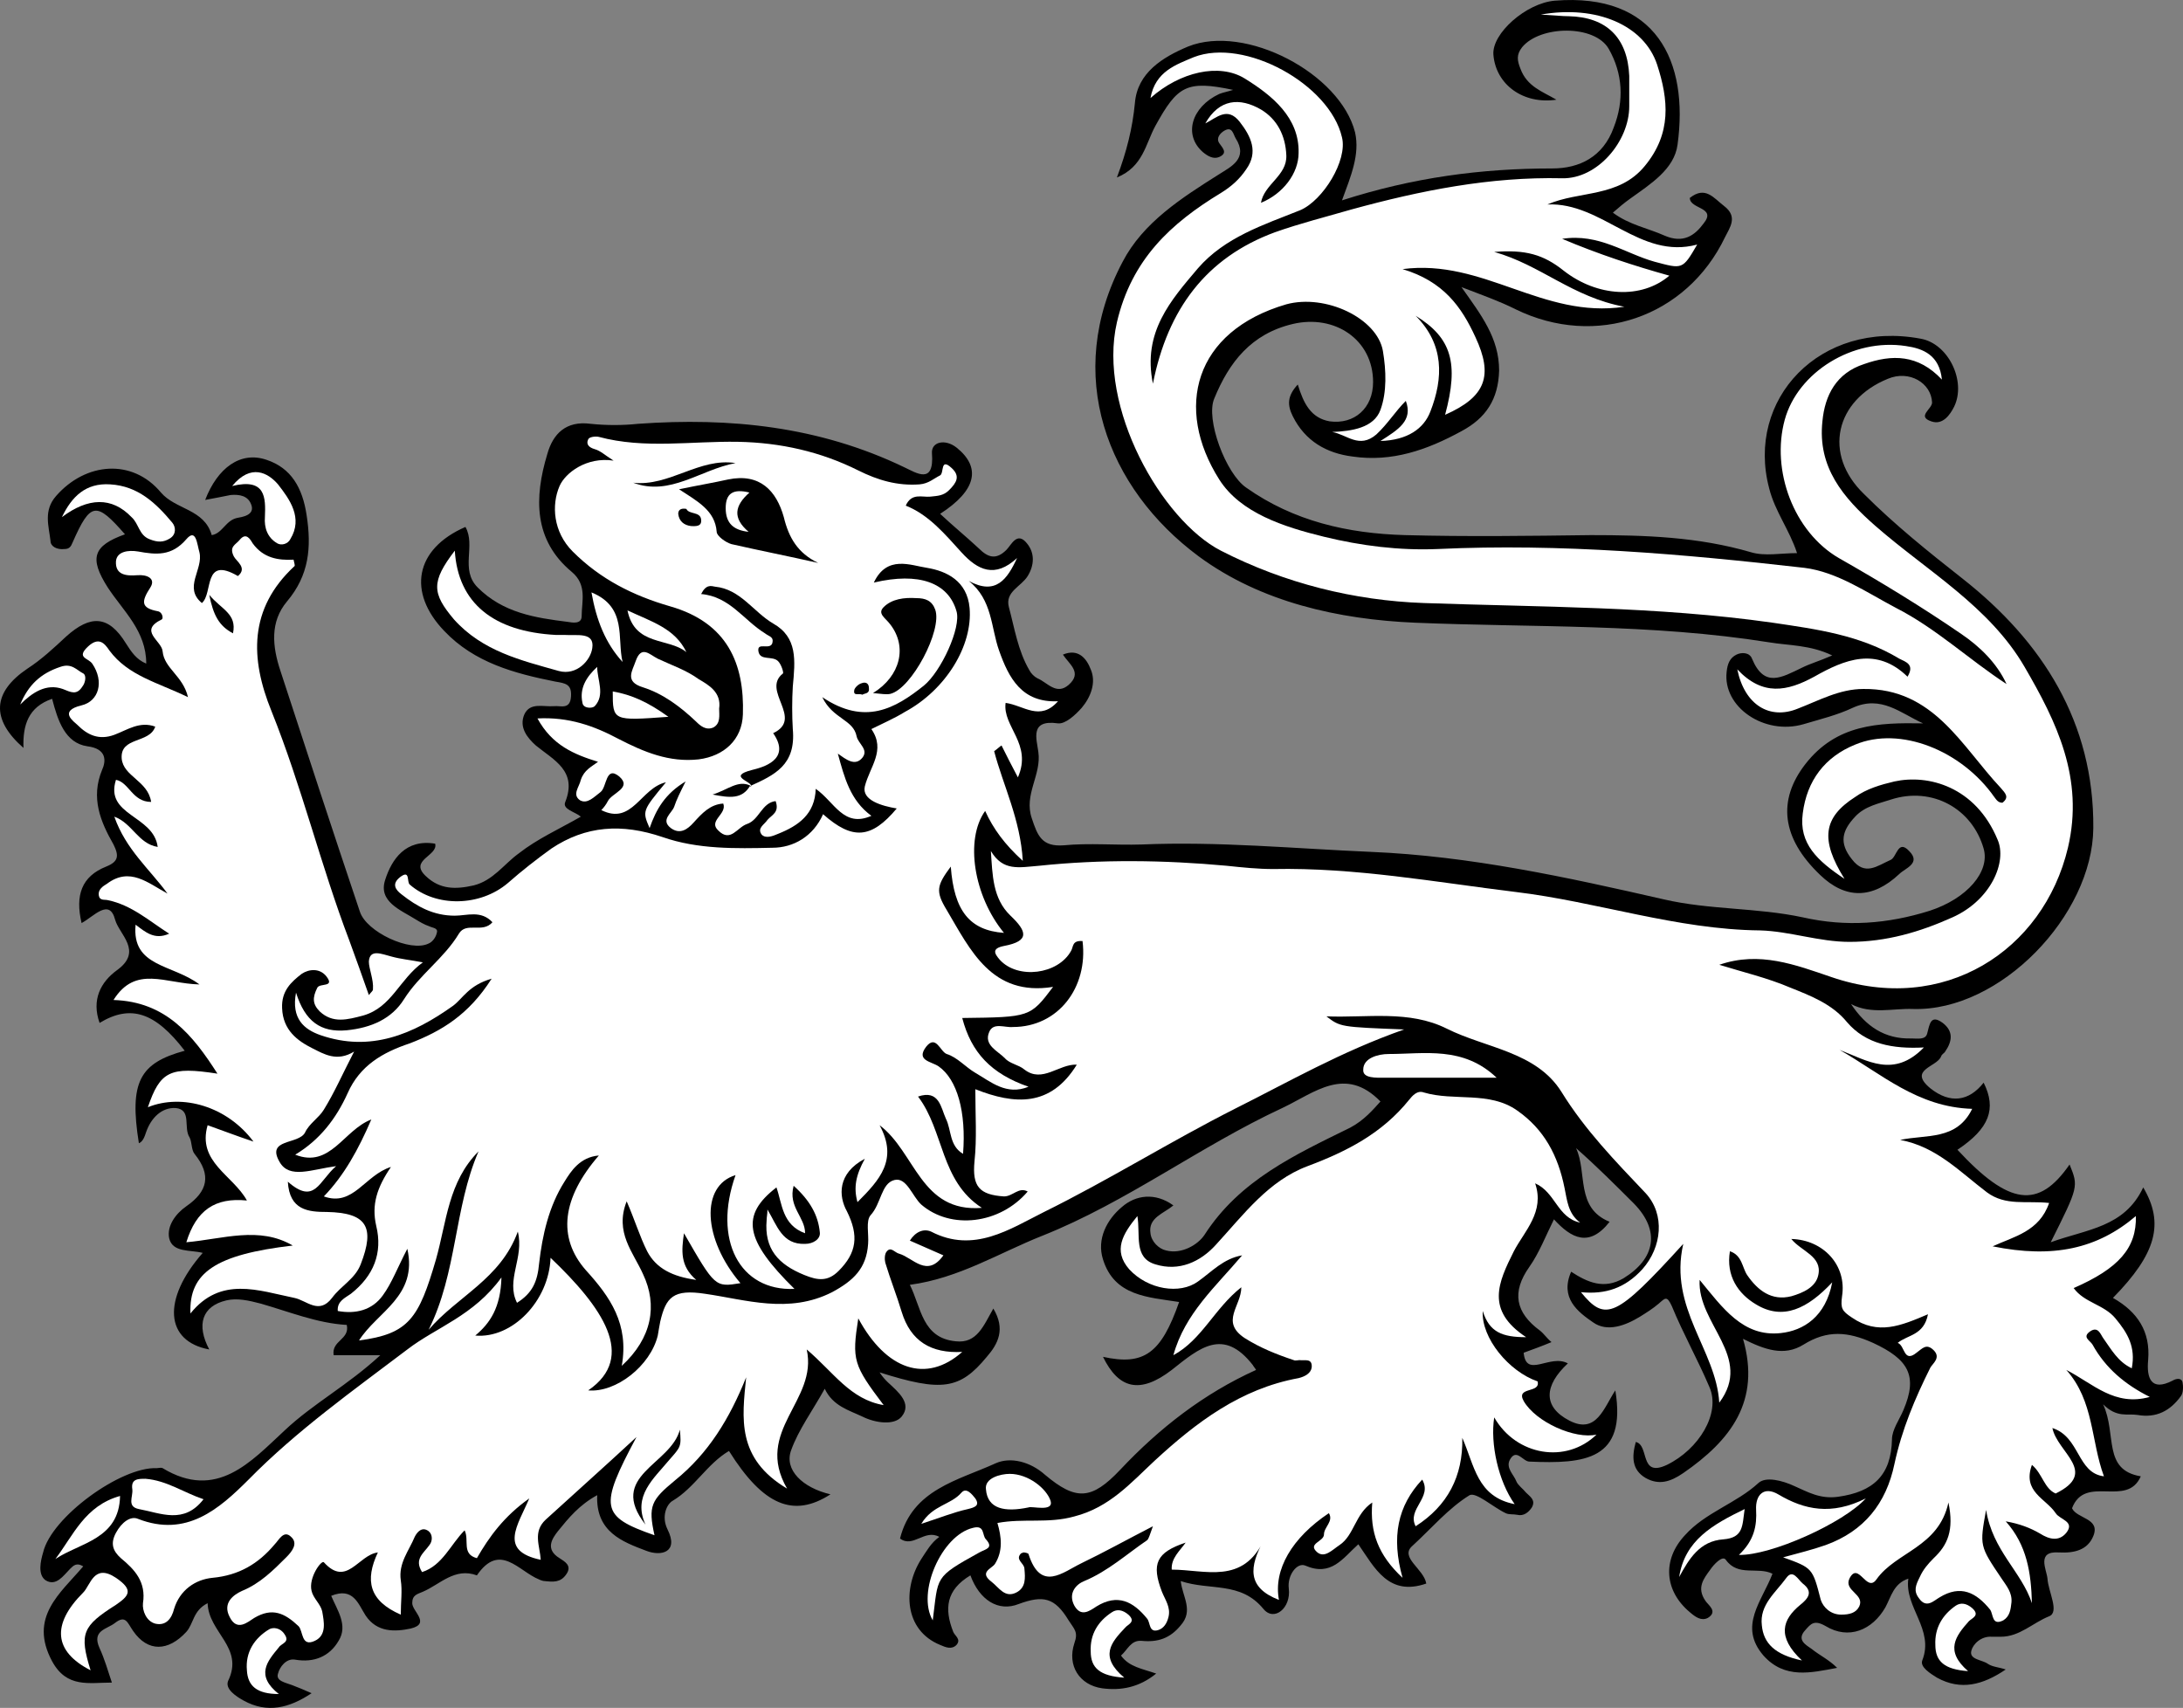 <?xml version="1.0" encoding="UTF-8" standalone="no"?>
<svg
   xmlns:dc="http://purl.org/dc/elements/1.1/"
   xmlns:cc="http://creativecommons.org/ns#"
   xmlns:rdf="http://www.w3.org/1999/02/22-rdf-syntax-ns#"
   xmlns:svg="http://www.w3.org/2000/svg"
   xmlns="http://www.w3.org/2000/svg"
   xmlns:sodipodi="http://sodipodi.sourceforge.net/DTD/sodipodi-0.dtd"
   xmlns:inkscape="http://www.inkscape.org/namespaces/inkscape"
   inkscape:version="1.0 (4035a4f, 2020-05-01)"
   height="208.675"
   width="266.728"
   sodipodi:docname="lion-passant.svg"
   xml:space="preserve"
   viewBox="0 0 266.728 208.675"
   y="0px"
   x="0px"
   id="Layer_1"
   version="1.1"><rect x="0" y="0" width="266.728" height="208.675" fill="#808080" stroke="none"/><defs
   id="defs22819" /><sodipodi:namedview
   inkscape:current-layer="Layer_1"
   inkscape:window-maximized="0"
   inkscape:window-y="25"
   inkscape:window-x="0"
   inkscape:cy="157.78097"
   inkscape:cx="131.06803"
   inkscape:zoom="2.52"
   fit-margin-bottom="0"
   fit-margin-right="0"
   fit-margin-left="0"
   fit-margin-top="0"
   showgrid="false"
   id="namedview22817"
   inkscape:window-height="480"
   inkscape:window-width="820"
   inkscape:pageshadow="2"
   inkscape:pageopacity="0"
   guidetolerance="10"
   gridtolerance="10"
   objecttolerance="10"
   borderopacity="1"
   bordercolor="#666666"
   pagecolor="#ffffff" />
<style
   id="style22736"
   type="text/css">
  .st0{fill:#FFFFFF;}
  .st1{fill:#000000;}
</style>
<g
   transform="translate(-18.932,-42.219)"
   id="g22814">
	<g
   id="g22812">
		<path
   id="path22738"
   d="m 210.5,208.8 c -2.9,2.7 -3.1,5.3 0.2,7 3.3,1.7 4.2,-1.6 5.6,-3.7 1.4,8.5 -3.7,9 -10.5,8.7 -0.8,0 -1.6,-1.7 -2.4,-0.2 -0.5,1 0.5,1.8 0.8,2.6 0.2,0.5 0.8,0.9 1.2,1.4 0.5,0.5 1.2,0.9 0.7,1.8 -0.4,0.6 -1,1.1 -1.8,0.9 -0.5,-0.1 -1,0 -1.4,-0.2 -1.5,-0.7 -3.6,-2.6 -4.4,-2.2 -2.6,1.6 -4.7,4.1 -7,6.2 -1.6,1.4 1.4,2.8 1.7,4.6 -4.6,1.6 -6.3,-1.9 -8.3,-4.8 -1.9,1.7 -3.3,4 -6.5,2.6 -1,-0.4 -2.2,1.2 -2,2.8 0.3,2.4 -1.8,4.1 -3.1,2.5 -2.8,-3.4 -6.5,-2.2 -10.1,-3.4 0.2,1.9 1.6,3.6 0,5.4 -1.3,1.6 -2.8,2.1 -4.8,1.9 -1.3,-0.1 -1.7,1.1 -2.5,1.8 1,1.4 2.6,1.6 4.3,2.2 -2.1,1.7 -4.3,2.1 -6.6,1.8 -2.8,-0.4 -4.3,-2.8 -3.4,-5.5 0.5,-1.4 0,-1.7 -0.7,-2.8 -1.7,-2.8 -3.1,-3.1 -6.1,-2 -2.5,1 -4.8,-0.5 -5.9,-3.5 -3,1.8 -3.2,4.1 -2.1,6.9 0.2,0.5 1,0.9 0.4,1.6 -0.6,0.6 -1.3,0.3 -2,0 -4.4,-1.8 -4.6,-6.9 -2.3,-10.5 0.6,-0.9 1.2,-2 2.2,-2.7 -1.8,-1 -3.2,1.4 -4.8,0.2 1.5,-6 7.1,-7.1 11.7,-9.2 1.8,-0.8 4.2,-0.2 6,1.4 3.8,3.2 5.7,3.1 9.2,-0.6 4.8,-5.1 10.2,-9.3 16.6,-12.2 -0.1,-0.2 -0.3,-0.4 -0.4,-0.6 -3.6,-4.6 -6.5,-2.1 -9.9,0.6 -3.9,3 -6.5,2.3 -8.4,-1.6 5,1.1 7.1,-0.4 9.3,-6.7 -3.8,-0.6 -7.9,-0.7 -9.3,-5.2 -0.8,-2.5 0.5,-4.9 2.3,-6.4 1.7,-1.5 4.1,-1.8 6.3,-0.2 -1.2,1 -3.1,1.5 -2.8,3.4 0.1,1 1,1.9 1.9,2.1 1.9,0.5 3.9,-0.7 4.7,-1.9 4.3,-6.7 11.1,-9.8 17.8,-13.1 1.7,-0.9 2.8,-2.2 3.7,-3.2 -4.3,-4.4 -8,-1.1 -12,0.8 -10.1,4.7 -19,11.5 -29.3,15.6 -5.3,2.1 -10.2,5.2 -16.2,6 1.4,2.8 1.5,6.5 5.6,6.9 2.6,0.3 3.4,-1.9 4.6,-4 1.5,2.5 0.6,4.3 -0.8,5.9 -3.3,4 -5.5,4.3 -13.1,1.9 0.4,0.6 0.7,0.9 1,1.2 1.3,1.2 3,2.6 1.7,4.2 -0.9,1.1 -3.2,0.8 -4.8,0 -1.7,-0.8 -3.6,-1.3 -4.6,-3.4 -1.5,2.7 -3.2,5 -4.1,7.5 -0.9,2.4 1.4,4.6 4.8,5.4 -4.5,2.9 -8.2,1.4 -12.4,-5.3 -2.7,1.6 -4.2,4.5 -6.9,6.1 -0.7,0.4 -1.4,1.9 -0.6,3.5 1.4,2.8 -0.8,3.3 -2.6,2.6 -2.9,-1.1 -6.2,-2.3 -6,-6.8 -2.2,1.2 -3.5,2.8 -4.8,4.4 -0.7,0.9 -1.6,2.2 0.2,3.3 0.6,0.4 1.6,0.9 0.8,2 -0.7,1 -1.6,0.9 -2.6,0.8 -0.2,0 -0.5,-0.1 -0.7,-0.2 -2.5,-1 -4.8,-4.6 -7.6,-0.5 -2.7,-1 -4.5,1.1 -6.6,2 -0.7,0.3 -1.3,0.4 -1.3,1.4 0,1 2.3,2.5 -0.2,3.1 -1.9,0.4 -4.1,0.5 -5.5,-1.6 -0.9,-1.4 -1.5,-3.5 -4.2,-2.4 0.7,1.7 2.1,3.6 0.9,5.5 -1.1,1.9 -3,2.7 -5.3,2.3 -1.1,-0.2 -1.9,0.9 -2.1,1.7 -0.3,0.9 0.9,1.1 1.7,1.4 0.8,0.3 1.5,0.6 2.4,1 -2.7,1.8 -5.4,2.5 -8.3,0.9 -0.9,-0.5 -2.3,-1.4 -1.9,-2.4 2,-4.1 -2.4,-5.9 -2.5,-9.5 -1.8,0.9 -1.7,2.5 -2.6,3.5 -2.2,2.4 -4.7,2.5 -6.5,-0.1 -0.7,-1 -0.9,-2 -2.2,-1 -1,0.8 -2.9,0.9 -1.9,3.1 0.6,1.3 1,2.7 1.5,4.2 -2.8,0 -5.5,0.7 -7.3,-2.6 -2.9,-5.4 1,-8.3 3.8,-11.6 -0.8,-0.5 -1.2,-0.1 -1.6,0.3 -0.8,0.8 -1.7,2.2 -3,1.4 -1,-0.7 -0.6,-2.4 -0.3,-3.4 1,-4.3 9.5,-10.5 13.9,-10.3 0.2,0 0.5,-0.1 0.7,0 6.6,4 10.8,-0.8 14.9,-4.6 3.5,-3.3 7.7,-5.5 11.7,-9.2 -2.3,0 -4,0 -5.7,0 -0.3,-1.8 2,-1.9 1.6,-3.7 -3.6,-0.2 -7,-1.6 -10.5,-2.6 -1.5,-0.4 -2.9,-0.7 -4.2,-0.4 -3,0.7 -3.7,3 -2.1,6 -5.4,-1 -5.8,-6.1 -0.8,-11.8 -1.5,-0.4 -3.7,0 -4.1,-1.8 -0.3,-1.5 0.8,-3 2.1,-3.9 2.6,-1.8 3.1,-3.8 1,-6.4 -0.4,-0.5 -0.3,-1.4 -0.6,-2 -0.8,-1.2 0.3,-3.4 -1.7,-3.6 -1.7,-0.1 -3,1.2 -3.6,2.9 -0.2,0.6 -0.4,1.2 -0.9,1.4 -1.2,-7.5 0.1,-9.8 5.6,-11.3 -3.6,-4.7 -6.6,-5.7 -10.4,-3.4 -1,-2.8 0.1,-5 2.2,-6.5 3.1,-2.3 0.2,-4.3 -0.3,-6.1 -0.7,-2.7 -2.6,-0.4 -4.1,0.4 -0.8,-3.4 0,-5.7 3,-6.9 1.5,-0.6 1.6,-1.3 0.9,-2.7 -1.6,-2.8 -2.8,-5.7 -1.4,-9.1 0.5,-1.1 0.6,-2.6 -1.8,-2.9 -2.7,-0.4 -3.6,-3.1 -4.3,-5.8 -2.9,1 -3.6,3.2 -3.5,6 -4,-3.5 -3.8,-6.8 0.5,-9.7 1.7,-1.1 3.2,-2.5 4.7,-3.9 3,-2.7 5.2,-2.6 7.3,0.8 0.7,1.1 1.3,2 2.5,2.5 0,-4 -2.8,-6.4 -4.7,-9.3 -2.3,-3.6 -1.8,-5.1 2.1,-6.5 -3.5,-4 -4.2,-4 -6.4,1 -0.2,0.5 -0.4,0.8 -1,0.8 -0.9,0.1 -1.7,-0.3 -1.7,-1 -0.2,-1.8 -0.9,-3.7 0.7,-5.5 3.6,-4.1 9.3,-4.6 12.8,-0.4 1.8,2.1 5.3,2 6.2,5.2 1.3,-0.2 1.7,-1.8 3.1,-2.1 0.5,-0.1 2.3,-0.3 1.7,-1.7 -0.4,-1 -1.4,-1.2 -2.5,-1.1 -1,0.2 -2,0.4 -3.1,0.6 1.5,-3.9 4.3,-6 7.5,-4.9 3,1 4.4,3.4 4.9,6.8 0.6,3.9 0.3,7.3 -2.4,10.5 -2.1,2.5 -1.8,5.5 -0.8,8.5 3.2,9.8 6.4,19.6 9.7,29.4 0.8,2.5 6.2,5 8.4,3.9 0.5,-0.2 0.9,-0.8 1,-1.3 0.2,-0.6 -0.5,-0.6 -0.9,-0.8 -0.6,-0.2 -1.1,-0.5 -1.6,-0.8 -1.9,-1.2 -4.7,-2.2 -3.8,-4.9 0.8,-2.5 2.5,-5 6.1,-4.4 0.4,1.5 -3.3,2 -1.1,4 1.7,1.6 3.6,1.6 5.8,1.1 2.4,-0.6 3.7,-2.6 5.5,-3.9 2.3,-1.8 4.8,-2.9 7.6,-4.5 -0.7,-0.6 -2.3,-0.9 -1.9,-1.8 1.5,-3.8 -1.4,-5.1 -3.6,-6.9 -1,-0.9 -2.1,-2.2 -1.4,-3.8 0.7,-1.5 2.3,-0.9 3.6,-1 0.8,-0.1 2,0.5 2.1,-1.2 0.1,-1.5 -0.7,-1.6 -1.9,-1.8 -5,-1 -9.9,-2.3 -13.6,-6.2 -4.5,-4.7 -3.6,-10 2.6,-12.7 1.3,2.3 -0.7,5.2 1.5,7.4 3.1,3.1 7,3.7 11,4.2 0.6,0.1 1.7,0.3 1.7,-0.7 0,-1.8 0.7,-3.8 -1.2,-5.4 -4.7,-3.9 -4.6,-9.1 -3,-14.4 0.7,-2.5 2.3,-4.1 5.3,-3.7 1.9,0.2 3.9,0.2 5.8,0 11.2,-0.8 22.1,0.3 32.5,5.3 1.5,0.7 3.7,2.2 3.4,-1.7 -0.1,-1.4 1.6,-1.8 3,-0.7 3,2.4 2.5,5.2 -2,8.1 1.6,1.5 3.2,2.8 4.7,4.2 1.1,1.1 2.1,1.5 3.4,0.2 0.6,-0.6 1.3,-2.3 2.5,-0.8 1,1.2 0.9,2.7 0.1,4 -0.8,1.3 -2.8,1.9 -2.3,3.8 0.7,2.6 1.1,5.3 2.5,7.7 0.2,0.4 0.6,0.8 1,1 1.2,0.5 2.3,2.1 3.8,0.8 1.7,-1.5 0.1,-2.5 -0.7,-3.7 1.9,-0.8 2.9,0.5 3.4,1.8 0.7,1.6 0,3.4 -1.1,4.7 -0.8,0.9 -2,2 -2.9,1.9 -3.5,-0.5 -2.6,1.9 -2.4,3.5 0.4,2.8 -1.8,5.2 -0.8,8.1 0.7,2.1 1.2,3.5 3.9,3.3 3.1,-0.3 6.3,0 9.5,-0.1 9.4,-0.4 18.7,0.5 28,0.9 12.1,0.5 24,3.1 35.8,5.8 5.6,1.3 11.4,1 17,2.2 5.3,1.2 10.4,0.8 15.5,-0.8 4.6,-1.5 7.4,-4.8 6.6,-7.6 -1.4,-4.9 -6.3,-7.6 -11.3,-6 -1.5,0.5 -3.2,0.8 -4.4,2.1 -1.6,1.7 -2,3.2 -0.4,5.2 1.6,2.1 3.1,0.8 4.7,0.1 0.8,-0.3 0.9,-2.6 2.3,-1.1 1.5,1.5 -0.5,2.1 -1.2,2.8 -3.3,3.1 -6.6,3.1 -9.7,0.1 -4.7,-4.5 -5.2,-9.1 -1.8,-13.5 3.8,-4.9 8.9,-5.1 14.4,-5 -2.7,-1.2 -5.1,-3.5 -8.6,-1.9 -1.9,0.9 -4,1.4 -6,2 -4.8,1.4 -9.9,-2.1 -9.4,-6.4 0.1,-1 0.4,-1.7 1.2,-2.1 0.6,-0.3 1.6,-0.3 1.9,0.5 1.5,3.6 3.6,2.3 6.1,1.1 1,-0.5 2.1,-0.8 3.7,-1.5 -2.7,-1.3 -5.3,-1.2 -7.7,-1.6 -14.4,-2.3 -28.9,-1.8 -43.3,-2.4 -9.3,-0.4 -18.8,-2.5 -26.4,-8.1 -11.2,-8.3 -16.6,-22.2 -9.3,-36 2.5,-4.8 7.2,-7.8 11.8,-10.7 1.4,-0.9 3.6,-1.9 2,-4.4 -0.3,-0.5 -0.4,-1.5 -1.4,-0.9 -0.5,0.3 -1,0.9 -0.6,1.5 0.4,0.6 1.1,1.2 0,1.7 -0.7,0.3 -1.4,-0.1 -2,-0.6 -2.4,-2.1 -1.4,-5.5 2,-7.1 0.5,-0.2 1.1,-0.3 1.7,-0.5 -5.7,-1.2 -6.8,-0.5 -9.5,4.4 -1.2,2.2 -1.5,5 -4.7,6.3 1.2,-3.2 1.9,-6 2.2,-9.1 0.3,-3.7 3.4,-5.6 6.5,-6.9 7,-2.8 18.6,3.3 20.4,10.5 0.6,2.7 -0.5,5.3 -1.6,8.3 8.7,-2.8 17,-3.9 25.7,-3.9 3.3,0 6.2,-1.4 7.5,-5 1.3,-3.3 1.1,-6.6 -0.6,-9.6 -1.7,-3 -8.4,-2.9 -10.6,-0.2 -0.7,0.9 -0.6,1.6 -0.2,2.6 0.8,2.2 2.7,2.8 4.4,3.8 -4,0.6 -7.4,-1.8 -7.7,-5.5 -0.2,-2.6 4,-6.3 7.5,-6.6 12.4,-1 16.4,7.4 15,17.6 -0.4,3 -3.3,4.8 -5.8,6.6 -0.7,0.5 -1.3,1 -2.1,1.7 2,1.5 4.3,1.9 6.3,2.8 2.3,1 3.7,0 4.8,-1.5 1.6,-2 -1.7,-1.7 -1.7,-3.1 1.9,-1.5 2.9,0 4.2,1 1.7,1.3 0.7,2.6 0.1,3.8 -4.7,9.8 -15.8,13.6 -25.6,8.8 -2,-1 -4,-1.7 -6.6,-2.7 2.4,3.4 4.6,6.2 4.6,10.2 -0.1,3.5 -1.6,5.8 -4.6,7.4 -4.2,2.3 -8.5,3.8 -13.3,3.1 -3.2,-0.4 -5.8,-1.9 -7.3,-4.9 -0.7,-1.4 -0.7,-2.5 0.6,-3.9 0.7,2.3 1.6,4.1 3.9,4.5 3,0.4 5.3,-1.6 5.3,-4.8 0,-5.2 -4.7,-8.3 -9.8,-7.1 -5.1,1.2 -7.8,4.7 -9.6,9.1 -1.1,2.5 1.4,9.2 3.9,10.9 5.8,4.1 12.4,5.6 19.4,5.8 7.6,0.2 15.1,0.1 22.7,0 6.6,0 13.1,0.2 19.6,2.1 1.7,0.5 3.6,0.1 5.6,0.1 -0.9,-2.8 -2.7,-5.1 -3.4,-7.9 -2.9,-10.9 6.2,-20.6 18.5,-18.3 3.4,0.6 5.6,5.2 4.1,8.3 -0.5,1 -1.4,2.3 -2.8,1.8 -1.8,-0.6 0.1,-1.5 0.1,-2.3 -0.1,-2.4 -2.8,-4 -5.4,-2.9 -6.4,2.6 -8,9.2 -2.9,14.1 3.7,3.7 7.8,7 12,10.3 9.8,7.7 16.1,17.6 16,30.5 -0.1,10.7 -11.4,22.4 -22,22.1 -2.5,-0.1 -5.1,0.7 -7.6,-0.6 1.8,2.7 4.1,4.3 7.4,4.2 0.7,0 1.7,0.2 1.9,-0.6 0.3,-1.1 0.4,-2.4 1.9,-1.3 1.3,1 1.2,2.2 0.3,3.5 -0.1,0.2 -0.4,0.3 -0.5,0.6 -0.5,1.3 -4.1,1.6 -1.3,3.9 2.4,1.9 4.7,1.6 6.5,-0.7 1.6,3.2 0.7,5.6 -3.2,8.2 6.3,6.8 9.9,7.3 13.7,1.8 1.1,2.7 1.1,2.7 -2.3,9.5 4.4,-1.6 9,-1.8 11.3,-6.7 2.6,4.4 1.6,8.1 -3.7,13.5 3,1.7 4.6,4.1 4.3,7.6 -0.2,2.1 0.3,3.9 3,2.5 0.5,-0.3 1.1,-0.3 1.2,0.2 0.1,0.5 0.1,1.3 -0.2,1.7 -1.3,1.8 -3,2.7 -5.3,2.3 -1.2,-0.2 -2.5,0.4 -4.2,-1.3 1.7,3.7 -0.1,8 4.6,8.8 -1.7,3.9 -6.8,-0.3 -8.4,3.9 0.6,1.3 3.5,1.2 2.6,3.4 -0.7,1.7 -2.3,2.1 -4.2,2 -2.8,-0.2 -1.5,2.1 -1.4,3.2 0.1,1.6 1.5,4.1 0.2,4.6 -2,0.8 -3.6,2.5 -5.9,2.5 -0.4,0 -0.7,0 -1.1,0 -1.3,-0.1 -2.3,0.9 -2.5,1.7 -0.3,1.1 1.3,1.1 2,1.6 0.6,0.4 1.3,0.4 2.2,0.7 -2.8,1.9 -5.5,2.6 -8.4,1 -0.8,-0.5 -2.1,-1.3 -1.8,-2.1 1.5,-3.8 -2.2,-6.5 -1.7,-10 -1.8,0.6 -2.1,2.2 -2.8,3.5 -1.6,2.8 -4.5,4 -7.3,2.3 -1.4,-0.8 -1.8,-0.3 -2.5,0.5 -1.1,1.2 0.1,1.8 0.8,2.3 1,0.8 2.1,1.3 3.1,2.3 -3.2,0.6 -6.4,1.4 -9,-1.5 -3.1,-3.6 -0.2,-6.6 1.1,-10 -1.8,-0.9 -4.2,0.4 -5.7,-1.7 -0.4,-0.6 -1.5,0.6 -1.9,1.2 -0.8,1.1 -1.7,2.2 -0.6,3.8 0.3,0.5 1.6,1.3 0.3,2.1 -0.8,0.4 -1.5,-0.1 -2.2,-0.7 -3.1,-2.6 -3.4,-6.4 -0.6,-9.4 2.5,-2.8 6.3,-3.9 9,-6.4 0.9,-0.8 2.9,-0.3 4.4,0.4 1.6,0.7 3.1,1.6 5.3,1.3 4.3,-0.6 6.5,-2.6 6.6,-7 0,-1.2 0.9,-2.4 1.4,-3.6 1.8,-4.2 0.6,-6.2 -3.7,-8.2 -3.1,-1.4 -5.6,-1.6 -8.5,0.2 -2.4,1.5 -4.8,0.6 -7.4,-0.7 2.2,7.6 -1.5,12.4 -7.3,16.4 -1.6,1.1 -3,1.5 -4.6,0.6 -1.7,-1 -1.7,-2.6 -1.2,-4.4 1.7,0.4 0.4,4.4 3.8,2.8 3.9,-1.9 6.6,-6.3 5.2,-9.5 -1.4,-3.3 -3.2,-6.5 -4.6,-9.9 -0.6,-1.3 -0.8,-1 -1.6,-0.3 -0.7,0.6 -1.5,1.1 -2.3,1.6 -1.8,1.1 -4,1.9 -5.7,0.7 -1.9,-1.3 -4.1,-3 -2.7,-6.2 2,1.3 4,2.2 6.4,0.8 3.9,-2.4 4.5,-5.8 1.3,-9.1 -2.3,-2.3 -4.6,-4.6 -7.1,-6.8 1.4,3 -0.1,7.3 4.1,9 -2.5,3.2 -4.7,2 -6.8,-0.3 -1,2 -1.8,4.1 -3,5.8 -2.2,3.1 -1.7,5.6 1.3,7.8 0.5,0.4 0.8,0.9 1.4,1.4 -1.2,0.5 -2.3,0.9 -3.4,1.3 0.3,3.2 3.2,0.1 5.4,1.3 z"
   class="st1" />
		<path
   id="path22740"
   d="m 151.2,157.2 c -1.3,-0.1 -1.1,0.7 -1.4,1.2 -1.6,2.9 -6.5,3.5 -8.7,1.1 -0.7,-0.8 -1,-1.4 0.5,-1.7 3.2,-0.6 2.8,-1.8 0.8,-3.7 -2.2,-2.1 -2.2,-5 -2.4,-7.9 1.5,2.5 3.4,2 5.9,1.8 7.6,-0.8 15.3,-0.7 22.9,0 1.9,0.2 3.8,0.4 5.7,0.4 10,-0.2 19.8,1.6 29.6,2.8 10,1.2 19.7,4.6 29.9,4.7 3.6,0.1 7.2,1.4 10.9,1.4 4.5,0 8.6,-1.2 12.6,-3 4.7,-2.1 6.7,-6.8 5.5,-9.5 -2.7,-6.5 -8.5,-8 -12.6,-7.1 -1.7,0.4 -3.4,0.9 -4.8,1.9 -3.9,2.5 -4.3,5.2 -1.3,10 -3.3,-2.2 -5.6,-4.3 -5.1,-8 0.5,-4 2.7,-6.9 6.4,-8.4 5.5,-2.3 13,0.7 17,6.4 0.3,0.4 0.5,0.7 1,0.7 0.9,-0.7 0.3,-1.2 -0.2,-1.8 -4.8,-5.1 -8.2,-12.2 -16.8,-12.1 -2.9,0 -5.4,1.4 -8,2.4 -3.4,1.4 -6.5,-0.4 -7.4,-4.8 3.1,3.3 6.1,2.7 9.4,0.9 3.7,-2.1 7.6,-3.7 11.4,0 0.9,-1.5 -0.2,-1.8 -1,-2.2 -4.8,-2.9 -10.1,-3.6 -15.5,-4.4 -14.1,-2 -28.4,-1.9 -42.6,-2.4 -8.5,-0.3 -17,-2.4 -24.8,-6.4 -7.2,-3.7 -15.1,-17.5 -12.7,-27.9 1.8,-7.7 6.6,-12.1 12.7,-15.8 1.3,-0.8 2.3,-1.7 3.1,-2.9 1.5,-2.1 0.6,-4 -0.8,-5.8 -1.5,-1.9 -2.8,-0.5 -4.2,0.2 1.7,-3 4.2,-3.2 6.8,-1.7 2,1.2 3,3.2 3.1,5.6 0.1,2.5 -2.7,3.5 -3.1,5.8 2.7,-1.1 4.6,-3.6 4.6,-6.1 0.1,-4.3 -3.2,-7 -6.6,-9.1 -3.1,-1.9 -7.9,-0.8 -11.5,2.4 0.6,-3.3 3.2,-4.1 5.3,-5 6.2,-2.4 16.6,3.3 18.1,9.8 0.7,2.8 -2.3,7.7 -5.1,8.9 -4.5,1.8 -9.2,3.3 -12.5,7.1 -3.3,3.9 -6.8,7.8 -5.5,14.1 1.8,-9.1 6.5,-15.4 14.9,-18.5 3.1,-1.1 6.3,-1.9 9.4,-2.8 8.4,-2.3 16.9,-4 25.7,-3.8 4.3,0.1 8.2,-4.5 8.2,-8.8 0,-1.2 0,-2.4 0,-3.7 -0.2,-4.7 -2.8,-7.2 -7.4,-7.3 -0.8,0 -1.6,-0.1 -3.4,-0.2 6.8,-1.2 12.6,1.3 14.2,6.1 1.4,4.3 1.8,8.4 -1.5,12.4 -3.2,3.9 -8,3 -11.9,4.7 6.7,-0.3 11.3,6.8 18.3,4.9 -1.8,3.1 -1.8,3 -5.2,2.1 -3.6,-1 -6.8,-3.5 -11.3,-2.8 4.5,1.9 8.8,3.3 13.1,4.5 -3.4,2.9 -8.8,2.6 -12.9,-0.6 -2.5,-2 -4.7,-2.6 -8.5,-2.3 5.7,1.6 9.5,5.5 15.9,6.7 -10,1.5 -17.2,-5.9 -27.1,-4.6 5,1.5 7.2,4.6 8.9,8.3 2.2,4.7 1.3,7.3 -3.7,9.5 1.7,-6.3 0.8,-9.4 -3.6,-12.1 3.5,3.5 3.4,7.6 1.8,11.7 -0.8,2.1 -2.8,3.5 -6.1,3.6 2.2,-1.4 4,-2.5 3.1,-4.9 -1.3,1.3 -2.2,2.8 -3.6,4.1 -2.1,1.8 -3.6,0 -5.4,-0.3 2.4,-0.1 5.1,-0.5 5.9,-2.7 0.8,-2.2 0.7,-4.8 0.3,-7.2 -0.7,-4 -7,-7 -11.8,-5.7 -11.3,3.3 -13.7,12.7 -8.2,21.4 2.6,4.1 7.9,5.8 12.8,7 4.5,1.1 9.2,1.7 13.9,1.5 15,-0.7 29.9,0.6 44.8,2.3 4,0.5 7.6,3 11.2,4.9 4.9,2.5 8.9,6.3 13.5,9.3 -1.2,-2.6 -3.3,-4.6 -5.5,-6.1 -4.8,-3.3 -9.9,-6.4 -15,-9.3 -5.5,-3.2 -8.3,-10.7 -6.6,-16.9 1.6,-5.8 8.3,-10 14.8,-9 2.1,0.3 4.1,1.1 4.4,4.1 -2.9,-3.1 -6.1,-3.1 -9.5,-1.9 -3.4,1.1 -4.8,3.8 -5.1,7 -0.6,5.6 2.5,9.3 6.5,12.8 6.3,5.5 13.9,9.8 18.2,17.2 3.9,6.7 7.3,13.6 5.3,22.1 -3,12.6 -15.2,20.5 -28.9,15.8 -4.4,-1.5 -8.8,-3.2 -13.7,-1.5 2.9,0.9 5.9,1.6 8.7,2.8 2.5,1 5.1,2 6.9,4.2 2.3,2.7 5.6,3.3 9.4,3.1 -3.7,3.8 -6.9,1.6 -10.3,0.3 5.1,2.9 9.5,7 16.2,7.2 -1.9,3.9 -5.6,3.1 -8.8,3.8 4.4,0.8 7.3,3.9 10.6,6.4 2.3,1.7 4.8,1 7.6,1.3 -1.2,3.5 -4.3,4.1 -6.9,5.3 7.4,1.5 12.8,0.3 17.5,-3.7 0.1,3.9 -2.1,6.4 -7.6,8.8 1.3,1.8 3.7,2 5.1,3.7 1.5,1.8 2.5,3.5 2,6.1 -1.7,-0.8 -2.5,-2.3 -3.5,-3.7 -0.3,-0.4 -0.6,-1.5 -1.6,-0.8 -1,0.7 0,1.1 0.3,1.6 1.6,2.9 4,4.9 7,6.4 -4.3,1.2 -6.9,-1.6 -10.2,-3.3 3.4,3.8 3,8.7 4.6,13 -3.3,-0.4 -2.9,-4.8 -6.3,-5.9 0.6,3 5.7,5.4 0.4,8 -1.4,-0.6 -1.6,-2.4 -2.9,-3.5 -1.2,3.3 1.7,4.1 2.9,5.9 0.5,0.8 2.4,1 1.3,2.4 -0.9,1.1 -2.1,0.8 -3.2,0.1 -1.2,-0.7 -2.5,-1.2 -4.2,-1.5 2.6,2.9 3.1,6.3 3.2,10 -1.3,-3.9 -4.8,-6.4 -5.6,-11.4 -0.8,4.4 -0.8,4.4 1.9,8.4 0.6,0.9 1.3,1.7 1.2,2.9 -0.1,0.9 -0.2,1.7 -1,2.2 -1.4,0.7 -1.2,-0.7 -1.6,-1.3 -1.7,-2.1 -3.6,-3.1 -6.2,-1.5 -0.7,0.4 -1.6,1.4 -2.5,0.1 -0.7,-0.9 -0.4,-1.6 0.1,-2.6 0.4,-0.9 1,-1.6 1.7,-2.3 1.7,-1.6 2.5,-3.4 1.8,-6.8 -1.2,5.5 -6.4,6 -8.8,9.4 -1.2,1.7 -2.2,-2.3 -3.3,-0.1 -0.7,1.5 1.9,1.9 1.2,3.4 -0.4,0.8 -1.2,1 -2.2,1 -1.3,0 -2.2,-0.9 -2.5,-1.8 -1,-3.9 -1,-3.9 -4.6,-5.2 1.8,-0.5 3.5,-0.9 5.2,-1.5 4.7,-1.7 7.4,-5.1 8.4,-9.9 0.9,-4.2 2.5,-8 4.4,-11.8 0.3,-0.5 1.3,-1.2 0.4,-2.1 -0.9,-0.9 -1.4,-0.2 -2.1,0.3 -1.6,1.3 -1.4,-0.9 -2.3,-1.2 1.2,-1 3.2,-0.9 3.7,-3.5 -3.3,1.4 -6.1,2.6 -9.3,0.4 -1.2,-0.8 -1.4,-1.1 -1.2,-2.6 0.6,-3.8 -2.3,-6.9 -6.2,-7 1.2,1.5 3.8,2.1 3.3,4.4 -0.3,1.5 -1.9,2.2 -3.3,2.6 -2.4,0.6 -4.1,-0.7 -5.4,-2.6 -0.6,-0.9 -0.6,-2.4 -2.1,-2.9 -0.5,3 1,5.2 3.2,6.5 3.3,2 6.3,0.5 9.3,-2.7 -0.8,4.2 -3.5,5.9 -6.3,6.2 -4.6,0.5 -7.1,-3.1 -9.9,-6.5 -0.3,5.4 6.6,9.4 2.4,15 -0.4,-6.5 -6.2,-11.5 -4.4,-19.4 -8.2,9 -9.5,9.6 -12.5,5.9 3,0.3 5.4,-0.5 7.5,-2.8 2.4,-2.7 2.8,-6.7 0.4,-9.3 -3.7,-3.9 -7.4,-7.7 -10.3,-12.4 -3.1,-4.9 -9.2,-5.3 -14,-7.7 -4.6,-2.3 -9.7,-1.3 -14.7,-1.5 1.7,1.3 1.7,1.3 9.5,1.6 -7.7,2.7 -14.1,6.4 -20.7,9.7 -7.9,4 -15.4,8.7 -23.3,12.6 -4.2,2.1 -8.6,5.1 -13.8,2.4 -0.9,-0.4 -1.9,0 -2.6,1.1 1.4,0.6 2.7,1.2 4.1,1.8 -2,2.8 -3.7,0.3 -5.4,-0.2 -0.5,-0.1 -1,-0.9 -1.5,-0.3 -0.3,0.3 -0.3,1 -0.2,1.4 0.6,2 1.4,4 2,6 1.1,3.6 3.6,5.1 7.4,4.9 -4.4,3.9 -9.3,2.2 -12.7,-4.1 -0.8,5.1 -0.6,5.7 3.1,10.6 -4.1,-0.7 -6.1,-4 -9.4,-6.8 1.4,6.3 -6.5,9.9 -2.4,17 -6.2,-3.7 -5.5,-8.6 -5,-13.6 -2,5 -4.6,9.3 -8.7,12.6 -2.9,2.4 -3.3,3.1 -2.5,6.7 -6.6,-2.3 -6.8,-3.4 -2.2,-12 -4.1,3.8 -7.6,6.9 -11.1,10.1 -1.6,1.5 -0.7,3.2 -0.6,4.9 -5.2,-1.1 -2.8,-4.2 -1.4,-7.5 -3.1,2.2 -4.9,4.7 -6.4,7.3 -1.9,-0.5 -0.9,-2.2 -1.5,-3.4 -1.7,1.7 -2.7,4.3 -5.2,5.1 -1,-1.6 0.2,-2.3 0.9,-3.3 0.4,-0.5 0.4,-1.3 -0.1,-1.7 -0.8,-0.6 -1.4,0.1 -1.7,0.7 -0.7,1.7 -2,3.2 -1.7,5.3 0.2,1.3 0,2.6 0,4.2 -3.9,-1.7 -4.4,-4.2 -2.8,-7.6 -2.4,0.3 -3.8,4.3 -6.6,1.2 -0.3,-0.3 -1.9,1.9 -1.5,3.5 0.2,0.9 1.1,1.6 1.3,2.5 0.2,1.2 0.6,2.9 -0.9,3.6 -1.7,0.8 -1.4,-1.2 -2,-1.8 -1.7,-1.6 -3.2,-2.3 -5.4,-1 -0.8,0.5 -2.1,1.7 -3,-0.1 -0.9,-1.7 0.4,-2.7 1.5,-3.2 2.2,-0.9 3.8,-2.5 5.4,-4.1 0.7,-0.7 1.5,-1.7 0.6,-2.5 -0.9,-0.9 -1.5,0.4 -2,0.9 -2,2.4 -4.4,3.8 -7.6,4.1 -2.1,0.2 -4,1.5 -4.7,3.8 -0.3,1.2 -1,2.1 -2.3,1.8 -1.1,-0.3 -1.6,-1.6 -1.5,-2.5 0.4,-2.6 -1,-4.1 -2.7,-5.5 -1,-0.9 -1.3,-1.8 -0.6,-3.1 0.7,-1.3 1.8,-2.1 2.7,-1.7 5.9,2.3 9.9,-1.2 13.5,-4.8 5.9,-6 12.8,-10.9 19.4,-15.9 3.5,-2.7 8.1,-4.1 11.5,-8.8 -0.1,3.7 -1.4,5.6 -3.2,7.1 4.5,0.4 9,-4.2 9.2,-9.5 6.3,6 10.6,12.1 4.6,16.2 3.4,0.3 7.6,-3 8.5,-6.7 0.1,-0.6 0.2,-1.2 0.3,-1.7 0.7,-3 1.6,-4 5.5,-3.4 4.9,0.7 10.2,2.5 15.5,-0.2 2.6,-1.4 4.2,-2.9 4.4,-5.9 0.1,-1.2 -0.3,-2.8 0.3,-3.5 1.3,-1.4 1.3,-3.9 2.9,-4.3 1.5,-0.4 2.2,2 3.3,3 3.6,3.1 9.6,2.4 13,-1.6 -1.1,-0.6 -1.8,0.6 -2.9,0.6 -3,-0.2 -3.9,-1.2 -3.6,-4.3 0.3,-2.8 0.1,-5.6 0.1,-8.8 4.8,1.9 9.2,2.2 12.4,-3 -2.2,-0.1 -4.2,2.3 -6.4,0.6 -0.7,-0.6 -1.8,-0.7 -2.4,-1.4 -0.9,-0.9 -2.6,-1.6 -1.9,-3.2 0.5,-1.2 1.9,-0.5 2.9,-0.6 5.5,0 9.2,-4.8 8.5,-10.5 z"
   class="st0" />
		<path
   id="path22742"
   d="m 79,161.8 c -2.8,0.8 -3.5,2.4 -4.7,3.3 -4.9,3.5 -10.1,5.7 -16.2,3.6 -2,-0.7 -3.6,-2 -3,-5.2 1.1,3.5 3,4.9 6.2,4.6 3,-0.3 5.5,-1.4 7,-3.8 1.9,-3 4.9,-5 6.7,-8 0.9,-1.5 2.9,0 4.1,-1.4 -1.4,-1.5 -3.1,-0.8 -4.6,-0.8 -2.6,0 -4.6,-1.1 -6.5,-2.6 -0.8,-0.6 -1.2,-1.3 -0.2,-2.1 1.3,-1 0.8,0.6 1.2,0.9 3.2,2.8 8.6,2.7 12,-0.2 1.7,-1.5 3.5,-2.9 5.3,-4.2 4.2,-2.8 8.6,-3.1 13.6,-1.4 4.3,1.5 8.9,1.4 13.4,1.3 2.6,0 5,-1.4 6.2,-4.1 3.6,3.2 5.9,3 9,-0.7 -1.8,-0.3 -4.3,-1 -3.9,-2.7 0.6,-2.4 2.6,-4.4 0.8,-7 1.4,-0.7 2.8,-1.3 4.1,-2.1 5,-2.7 8.3,-8.1 7.9,-12.7 -0.3,-3.3 -2.8,-4.5 -5.2,-4.9 -2,-0.3 -4.9,-1.6 -6.5,1.8 5.5,-1.3 9.1,0 10.1,3.5 0.6,2 -1.9,7.4 -4,9.1 -3.5,2.8 -7.2,4.9 -12.4,1.4 1.3,2.7 3.8,2.7 4.2,4.8 0.2,0.9 1.5,1.6 0.7,2.6 -0.9,1.1 -2,0.2 -3,-0.5 0.8,2.9 1.5,5.7 4.1,7.6 -3.4,1.5 -4.5,-1.7 -6.8,-3.3 -0.1,3.1 -2.1,4.5 -4.6,5.5 -0.7,0.3 -1.5,0.6 -2,0.1 -0.6,-0.8 0.3,-1.2 0.7,-1.8 0.5,-0.6 1.5,-0.9 1,-2.3 -1.7,0.2 -2,2.3 -3.5,2.8 -1.2,0.4 -2,2.3 -3.5,0.8 -1.3,-1.2 1.1,-2 0.6,-3.3 -1.6,0.1 -2.6,1.2 -3.6,2.3 -0.8,0.9 -1.7,1.5 -2.8,0.7 -1.3,-1 0.1,-1.8 0.4,-2.6 0.3,-0.9 0.7,-1.7 1.4,-3.1 -2.5,1.5 -3.6,3.4 -4.4,5.7 -0.9,-2.1 -0.9,-2.1 2,-5.6 -3.1,0.7 -4.1,5.3 -7.9,3.4 0.3,-0.3 0.6,-0.7 0.8,-1.1 0.5,-1 3,-1.6 1.4,-3 -1.7,-1.4 -1.5,1.3 -2.3,1.9 -0.8,0.6 -1.6,1.5 -2.5,1 -1,-0.7 -0.1,-1.6 0.1,-2.5 0.4,-1.2 1.3,-1.6 2.1,-2.2 -2.9,-0.9 -5.6,-2 -7.4,-5.3 3.8,-0.2 6.9,0.9 9.9,2.5 3.1,1.6 6.2,2.9 9.8,2.5 3.1,-0.4 5.3,-2.4 5.4,-5.5 0.2,-6.2 -1.9,-11.2 -8.9,-13.2 -4.5,-1.3 -8.5,-3.3 -11.9,-6.7 -2.4,-2.4 -2.6,-5.7 -1.6,-8 0.7,-1.6 3.3,-3.6 6.6,-3.1 -1.1,-0.7 -1.6,-1.2 -2.3,-1.4 -0.7,-0.2 -1.1,-0.6 -0.8,-1.2 0.1,-0.3 0.9,-0.4 1.3,-0.3 5.6,1.5 11.3,0.5 17,0.6 5.2,0.1 10.1,1.2 14.7,3.5 2.4,1.2 4.8,1.9 7.5,1.7 1.1,-0.1 1.7,-0.7 2.5,-1.1 0.5,-0.3 0,-2.2 1.4,-0.9 1.1,1 0.6,1.8 -0.3,2.7 -0.7,0.7 -1.4,0.7 -2.3,0.8 -1,0.1 -2.3,-0.5 -3,1.1 2.8,1.1 4.8,3.5 6.8,5.7 2,2.2 4.1,3.2 6.8,0.7 -1.2,2.6 -2.6,4.6 -5.9,2.8 2.9,2.3 2.7,5.7 3.7,8.5 1.2,3.4 2.8,6.4 7.2,6.2 -2.2,2.5 -4.2,0.5 -6.4,0.2 -0.4,2.9 3.3,5 1.5,9.1 -0.8,-1.5 -1.4,-2.7 -2,-3.9 -0.3,0.2 -0.6,0.5 -0.9,0.7 1.1,4.2 3.2,8.3 3.5,13.4 -2.2,-2 -3.6,-3.9 -4.6,-6.1 -2.5,3.5 -1.4,10.4 2.3,14.9 -4.2,-0.3 -6.1,-2.7 -6.5,-8.1 -1.7,2.3 -1.9,3 -0.5,5.3 2.9,4.9 5.5,10.6 13,9.4 -2.8,3.7 -2.8,3.7 -11.1,3.8 1.1,4.2 3.5,6.8 8.1,8.4 -2.7,1.1 -4.6,-0.6 -6.5,-1.7 -1.2,-0.7 -2.2,-1.9 -3.5,-2.3 -0.8,-0.3 -1.3,-2.4 -2.5,-0.9 -1.3,1.7 0.6,1.8 1.5,2.4 2.3,1.6 3.4,5.6 3,10.7 -1.7,-1 -1.4,-2.9 -2.1,-4.3 -0.6,-1.3 -0.8,-3.6 -3.4,-2.7 3.2,4.2 2.7,10.3 7.8,13.6 -7.5,0.6 -8.1,-6.8 -12.5,-10.1 2.3,4.2 0,6.7 -2.7,9.4 -0.5,-1.8 -0.2,-3.3 0.9,-5.3 -3.4,1.8 -3.2,4.6 -2.2,6.4 1.5,3 1.2,5.1 -1,7.3 -1.3,1.3 -2.5,1.2 -4.2,0.5 -3.2,-1.3 -4.9,-3.2 -4.6,-6.7 0,-0.4 0.1,-0.7 0.1,-1.3 1.2,2 1.8,4.3 4.6,4.2 1,0 1.9,-0.6 1.8,-1.4 -0.2,-2.1 -1.2,-3.9 -3.2,-5.7 -0.7,2.6 1.4,3.8 1.4,5.8 -2.8,-1 -2.8,-3.6 -3.5,-5.6 -4.4,3.4 -3.9,6.4 2.2,12.4 -6.7,0.3 -10,-6 -7.2,-13.9 -4.3,1.3 -4,7.8 0.6,13.2 -3.1,0.5 -3.1,0.5 -6.9,-6.1 -0.3,2.1 -0.5,4 1.5,5.7 -2.9,-0.4 -4.9,-1.4 -6,-3.5 -0.9,-1.8 -1.5,-3.8 -2.5,-6.1 -1.5,3.8 0.8,6.2 2,8.9 1.8,3.8 1.1,7.8 -2.6,11.2 0.9,-5.1 -1.4,-8.4 -4.4,-11.7 -3.5,-4 -2.9,-8.8 1.6,-14 -2.3,0.2 -3.4,1.9 -4.2,3.2 -1.9,3 -2.7,6.5 -3.1,10 -0.2,2.2 -0.8,3.6 -2.7,4.8 -1.4,-2.8 0.9,-5.5 0.1,-8.7 -2.1,5.8 -7.4,7.9 -10.9,12 3.5,-7 3.1,-14.9 6.1,-21.8 -3.7,3.7 -3.9,8.6 -5.2,13.2 -2.1,7.2 -3.3,9.1 -9.4,9.9 2.2,-3.5 7.2,-5.4 5.9,-11.2 -1.2,2.3 -1.9,4.2 -3,5.7 -1.3,1.8 -3.3,2.3 -5.5,1.9 -0.1,-1.2 0.9,-1.6 1.6,-2.1 2.8,-2.2 3.9,-5 3.1,-8.3 -0.6,-2.6 0.1,-4.7 1.8,-7.2 -3.2,1 -4.6,4.9 -8.2,3.6 2.5,-2.6 4.2,-5.7 5.8,-9.4 -3.4,1.3 -5,6 -9.3,4.3 3,-1.8 5,-4.4 6.4,-7.5 1.5,-3.4 4.3,-5 7.6,-6.1 3.9,-1.5 7.2,-3.5 10,-7.9 z"
   class="st0" />
		<path
   id="path22744"
   d="m 190.3,235 c -3,-2.8 -4,-5.6 -3.7,-9.2 -2.1,1.4 -2.2,4 -4,5.2 -0.9,0.6 -1.8,1.6 -2.7,0.9 -1.3,-1.1 0.8,-1.3 0.8,-2.2 0,-0.9 1.2,-1.6 0.6,-2.6 -4.5,3 -6.8,6.9 -6.1,10.6 -3.9,-1.5 -3.7,-4 -1.8,-7.4 -2.6,5.6 -7.2,3.7 -11.3,3.7 -0.1,-1.4 1,-2.3 1.7,-3.3 -3.6,1.2 -4.2,2.6 -2.9,6 0.4,1 1.1,1.9 0.8,3.1 -0.2,0.8 -0.6,1.4 -1.3,1.6 -1.1,0.3 -0.9,-0.9 -1.3,-1.4 -1.7,-2.1 -3.6,-3.1 -6.2,-1.5 -0.9,0.6 -1.9,1.3 -2.7,-0.1 -0.8,-1.5 0.2,-2.6 1.2,-3 2.9,-1.2 5.2,-3.3 7.7,-5 0.2,-0.2 0.3,-0.6 0.7,-1.7 -3.3,1.7 -6,3.2 -8.7,4.5 -2.3,1.1 -5,3.6 -6.5,-1.1 0,-0.1 -0.4,-0.2 -0.6,-0.2 -0.1,0 -0.2,0.1 -0.3,0.1 -0.8,0.8 0.4,1.2 0.4,1.9 0.1,1.1 0.2,2.3 -1,2.9 -1.4,0.7 -2.1,-0.6 -3,-1.3 -1.6,-1.2 0,-1.6 0.4,-2.2 1,-1.6 0.8,-3.3 0.3,-5 3.2,-0.6 6.2,0.1 9.4,-0.8 4.3,-1.1 6.9,-4.1 9.8,-6.8 5.1,-4.7 10.5,-8.8 17.6,-10.1 0.8,-0.2 1.5,-0.6 1.6,-1.3 0.1,-1.2 -0.9,-0.8 -1.5,-0.9 -0.2,0 -0.5,0.1 -0.7,0 -2.1,-0.7 -4.1,-1.5 -6,-2.7 -3,-2 -0.4,-3.9 -0.4,-6.2 -3.3,2.6 -4.8,6.4 -8.3,8.3 1.4,-5.1 5.2,-8.4 8.4,-12.2 -2.3,0.4 -3.7,2 -5.4,3.2 -2.2,1.6 -6.1,1 -8.4,-1.5 -2,-2.3 -0.8,-4.3 1,-6.5 0.4,2.3 -0.5,5.1 2.2,5.9 2.9,0.9 5.5,-0.3 7.4,-2.4 3.4,-3.7 6.4,-7.8 11.2,-9.6 4.8,-1.8 9.1,-4 12.4,-8.1 0.4,-0.5 1,-1.2 1.8,-0.9 3.7,1.1 8,-0.2 11.4,2.2 3.3,2.3 5,5.5 5.8,9.5 0.3,1.4 0.4,3.1 1.9,4.2 -2.8,-0.6 -3,-3.7 -5.5,-4.8 1.2,3.5 -1.3,5.8 -2.6,8.3 -1.9,3.8 -3.5,7.2 1.5,10.5 -2.9,0 -4.5,-0.6 -5.3,-3.2 -0.2,3.3 3.2,7.4 6.7,8.6 0.4,1.5 -2.7,0.6 -1.7,2.4 1.5,2.6 6.3,4.7 8.9,4.1 -3.7,3.6 -9.8,2.6 -12.5,-2.1 -0.5,3.2 0.5,7.8 2.5,10.6 -4.6,-0.9 -4.9,-4.7 -6.4,-8.1 0.1,4.7 -1.8,8.3 -5.7,10.8 -1.1,-2.1 2.1,-3.5 0.8,-5.7 -3,3.2 -3.8,7 -2.4,12 z"
   class="st0" />
		<path
   id="path22746"
   d="m 33.1,137.5 c 1.6,0.3 2,2.7 4.3,2.7 -0.4,-2.6 -3.4,-3.1 -3.6,-5.3 -0.2,-2.7 3.4,-1.8 4.1,-3.9 -1.9,-0.7 -3.4,0.4 -5,1 -1.9,0.7 -3.3,0 -4.5,-1.2 -0.4,-0.4 -2.4,-1.7 0.5,-2.4 2.1,-0.5 2.8,-2.9 1.3,-5.1 -0.5,-0.7 -2,-0.7 -0.5,-2.1 1.3,-1.2 2,-0.4 2.6,0.5 2.3,3.1 5.9,3.9 9.6,5.7 -0.6,-2.6 -2.9,-3.5 -3.1,-5.6 -0.1,-1.3 -3,-2.5 -0.1,-3.9 0.2,-0.1 0.1,-0.9 -0.5,-1 -2.1,-0.4 -2,-1.2 -0.9,-2.9 0.7,-1.1 -0.4,-1.6 -1.6,-1.5 -1.3,0.1 -2.7,0 -2.6,-1.7 0.1,-1.2 1.5,-1.4 2.7,-1.2 2.2,0.4 4.1,0.6 5.9,-1.5 1.2,-1.4 1.3,0.6 1.6,1.6 0.5,2.1 -2,4.3 0.3,6.2 1.4,-1.2 0.1,-5.8 4.4,-3.3 1.2,-1 -0.2,-1.8 -0.5,-2.4 -0.6,-1.2 0.2,-1.4 0.7,-2 0.8,-1 1.3,-0.1 1.6,0.4 1.3,1.8 3.1,2.1 5,2 0.1,0.4 0.2,0.8 0.1,0.8 -5.6,5.2 -5.4,11.3 -2.8,17.7 3.7,9.2 6,18.8 9.5,28 0.8,2.2 1.6,4.4 2.4,6.7 0.3,-0.4 0.5,-0.5 0.5,-0.7 0.1,-1.2 -0.5,-2.5 -0.5,-3.4 0.1,-1.6 1.6,-0.9 2.8,-0.6 1.1,0.3 2.2,0.4 3.8,0.7 -2.9,2.1 -3.8,5.5 -7.3,6.5 -1.9,0.5 -3.7,1 -5.3,-0.5 -0.9,-0.9 -0.9,-1.7 -0.3,-2.9 0.3,-0.6 2.2,0 1.1,-1.4 -0.8,-1 -2.1,-0.9 -3,-0.3 -1.3,1 -2.5,2.1 -2.4,4.2 0.1,2.7 1.9,4 3.7,4.9 1.4,0.7 3,1.7 5.1,0.4 -1.4,2.7 -2.4,5 -3.7,7.1 -0.6,1 -1.8,1.7 -2.3,2.8 -0.8,1.5 -4.8,0.7 -3.1,3.6 1.2,2.1 3.9,0.9 6.9,0.5 -2.1,1.8 -2.6,4.8 -5.9,1.9 0.2,3.5 2.5,3.7 4.8,3.7 4.8,0.1 5.9,1.8 4.1,6.4 -0.7,1.8 -2.4,2.6 -3.5,4.1 -1.6,2.1 -3.1,0.3 -4.6,0 -4.4,-0.9 -9,-2.7 -12.7,1.9 -0.2,-5 3.1,-7.2 12.5,-8.3 -4.1,-2.4 -8.5,-0.8 -13,-0.4 1.2,-3.9 3.5,-5.5 7.4,-5.1 -1.7,-3.1 -6.1,-4.7 -4.8,-9.2 1.7,0.6 3.5,1.3 5.6,2 -3.2,-4.3 -8.7,-5.9 -12.9,-4.2 1.5,-4.4 2.7,-5 8.5,-4.1 -3,-4.7 -6.3,-8.8 -12.7,-9 2.7,-4.3 6.3,-2 10.5,-1.9 -3.3,-2.5 -8.3,-2.1 -7.8,-7.3 1.2,0.9 2.3,1.9 4.1,1.1 -2.5,-1.6 -4.6,-3.5 -7.5,-4.1 -0.4,-0.1 -1,0.1 -1.1,-0.6 -0.1,-0.7 0.5,-1.1 1,-1.4 2.8,-2.1 5,-0.1 7.4,1.2 -2.2,-3 -5.1,-5.4 -6.5,-9.4 2.2,0.8 2.9,3.3 5.3,3.7 -0.5,-3.9 -6.5,-3.8 -5.1,-8.2 z"
   class="st0" />
		<path
   id="path22748"
   d="m 74.5,109.5 c 0.4,6.4 4.7,9.9 12.4,10.3 0.4,0 0.7,0 1.1,0 1.4,0.1 3.6,-0.4 3.3,1.6 -0.2,1.5 -1.9,3.4 -4.1,2.8 -4.6,-1.3 -9.3,-2.4 -12.8,-6.3 -2.7,-3.2 -2.8,-4.6 0.1,-8.4 z"
   class="st0" />
		<path
   id="path22750"
   d="m 231.4,232.2 c 1.9,-1.8 2.2,-3.6 2.1,-5.5 -0.1,-1.9 1,-2.9 2.7,-1.9 3.2,1.9 6.5,2.6 10.7,0.5 -2.7,3 -11.6,7 -15.5,6.9 z"
   class="st0" />
		<path
   id="path22752"
   d="m 106.8,128.8 c 0,0.8 0.2,1.8 -0.7,2.3 -0.9,0.4 -1.6,-0.2 -2.1,-0.7 -1.9,-1.8 -4,-3.4 -6.5,-4.2 -2.3,-0.7 -1.3,-2 -0.9,-3.2 0.7,-2 1.7,-0.8 2.7,-0.3 1.7,0.8 3.5,1.4 5,2.5 1.2,0.7 2.8,1.6 2.5,3.6 z"
   class="st0" />
		<path
   id="path22754"
   d="m 30,246.3 c -4.5,-2.3 -4.8,-5.6 -0.9,-9.5 0.9,-0.9 1.3,-3.6 4,-1.8 2.2,1.5 1.6,2.2 0,3.3 -4.1,2.6 -4.5,3.5 -3.1,8 z"
   class="st0" />
		<path
   id="path22756"
   d="m 201.8,173.9 c -4.7,0 -9.2,0 -13.6,0 -1.1,0 -2.8,0.1 -2.7,-1 0,-1.4 1.8,-1.9 3.1,-1.9 4.4,0 9.1,-1 13.2,2.9 z"
   class="st0" />
		<path
   id="path22758"
   d="m 26.5,105.4 c 1.2,-2.5 2.9,-4.2 5.9,-4 3.4,0.2 5.6,2.3 7.6,4.7 0.4,0.5 0.5,1.4 -0.3,1.9 -0.8,0.5 -1.5,0.5 -2.5,0.1 -1.3,-0.5 -1.3,-1.9 -2.2,-2.7 -2.4,-2.5 -5.3,-2.4 -8.5,0 z"
   class="st0" />
		<path
   id="path22760"
   d="m 239.1,245.1 c -3.3,-0.7 -4.7,-2.1 -4.9,-4.3 -0.3,-2.5 1.7,-4 3,-5.8 0.8,-1.1 1.4,0.2 2,0.7 1.3,1 0.7,1.8 -0.3,2.6 -2.2,1.8 -2.9,3.9 0.2,6.8 z"
   class="st0" />
		<path
   id="path22762"
   d="m 47.3,101.6 c 2.3,-2.8 4.4,-1.6 5.6,-0.2 1.4,1.8 3.1,4.1 1.5,6.7 -0.3,0.6 -1.1,0.8 -1.6,0.5 -1.2,-0.7 -1.6,-1.9 -1.5,-3.2 0.1,-2.4 0.1,-4.8 -4,-3.8 z"
   class="st0" />
		<path
   id="path22764"
   d="m 132.9,240.2 c -2,-3.4 1.1,-10.4 4.9,-11.3 1.5,-0.4 1.1,0.9 1.6,1.4 1,1.1 -0.1,1.2 -0.8,1.6 -5.6,3.1 -5,2.9 -5.7,8.3 z"
   class="st0" />
		<path
   id="path22766"
   d="m 43.8,225.4 c -2.4,3.1 -5.2,1.7 -7.9,1.2 -1.5,-0.3 -0.7,-1.5 -0.8,-2.4 -0.2,-1.3 0.7,-1.3 1.6,-1.3 2.6,0.2 4.7,1.7 7.1,2.5 z"
   class="st0" />
		<path
   id="path22768"
   d="m 144.6,226.4 c -2.9,0.6 -5,0.2 -5.2,-2.2 -0.2,-1.4 1.8,-1.9 2.9,-1.9 2.3,0 4.5,1.8 5,3.3 0.4,1.4 -2.3,0.6 -2.7,0.8 z"
   class="st0" />
		<path
   id="path22770"
   d="m 25.7,232.7 c 2.2,-2.9 3.6,-6.5 7.9,-7.7 -0.1,5.3 -4.9,5.7 -7.9,7.7 z"
   class="st0" />
		<path
   id="path22772"
   d="m 259.4,246.4 c -2.9,-0.2 -4,-1.2 -4,-3.2 -0.1,-2.1 0.9,-3.7 2.5,-4.8 0.6,-0.4 1.3,-0.3 2,0.3 1,0.9 0,1.2 -0.4,1.6 -1.6,1.8 -3,3.6 -0.1,6.1 z"
   class="st0" />
		<path
   id="path22774"
   d="m 156.3,247.2 c -3,-0.2 -4.1,-1.2 -4.1,-3.2 -0.1,-2.1 0.9,-3.7 2.6,-4.8 0.6,-0.4 1.3,-0.3 2,0.3 1,0.9 -0.1,1.2 -0.4,1.6 -1.7,1.8 -3.2,3.5 -0.1,6.1 z"
   class="st0" />
		<path
   id="path22776"
   d="m 53,249.2 c -2.7,0 -3.8,-1 -3.9,-2.9 -0.2,-2.2 0.9,-3.9 2.7,-5 0.5,-0.3 1.4,-0.2 1.9,0.6 0.7,1 -0.4,1.1 -0.7,1.6 -1.4,1.7 -2.9,3.4 0,5.7 z"
   class="st0" />
		<path
   id="path22778"
   d="m 21.4,128.3 c 1,-2.4 2.5,-3.8 4.9,-4.6 1.4,-0.5 2,0.4 2.8,0.8 0.4,0.2 0.3,1.1 -0.1,1.6 -0.7,1.1 -1.4,0.7 -2.4,0.3 -2,-0.7 -3.7,0.4 -5.2,1.9 z"
   class="st0" />
		<path
   id="path22780"
   d="m 224.1,234.9 c 0.7,-4.5 4.1,-6.4 8,-8.3 -0.3,2 -0.1,3.5 -2.6,3.7 -2.9,0.2 -4.2,2.4 -5.4,4.6 z"
   class="st0" />
		<path
   id="path22782"
   d="m 91.2,114.6 c 4.4,1.8 3.1,5.6 3.8,8.5 -2.1,-2.3 -3.2,-5.1 -3.8,-8.5 z"
   class="st0" />
		<path
   id="path22784"
   d="m 100.6,129.8 c -6.8,0.5 -6.8,0.5 -6.8,-3.1 2.3,0.4 4.3,1.3 6.8,3.1 z"
   class="st0" />
		<path
   id="path22786"
   d="m 102.8,121.9 c -2.2,-1.8 -6.3,-0.7 -7.2,-5.1 3,1.4 5.8,2.2 7.2,5.1 z"
   class="st0" />
		<path
   id="path22788"
   d="m 131.5,228.4 c 1.4,-2.3 3.6,-2.3 4.9,-3.8 0.6,-0.7 1.3,0.2 1.7,0.7 0.6,0.9 -0.1,1.1 -0.9,1.3 -1.8,0.4 -3.5,1.1 -5.7,1.8 z"
   class="st0" />
		<path
   id="path22790"
   d="m 91.9,123.7 c 0,1.6 1,3.4 -0.3,4.8 -0.3,0.3 -1.4,0.3 -1.5,-0.4 -0.4,-1.8 0.5,-3.2 1.8,-4.4 z"
   class="st0" />
		<path
   id="path22792"
   d="m 97.8,228.5 c -4.7,-6 3.1,-7.3 4.2,-11.6 0.2,2.1 0.1,2.1 -1.3,3.7 -1.9,2.3 -4.5,4.4 -2.9,7.9 z"
   class="st1" />
		<path
   id="path22794"
   d="m 118.9,111 c -3.5,-0.8 -7.1,-1.5 -10.6,-2.3 -0.7,-0.2 -1.8,-1 -1.8,-1.5 -0.2,-2.6 -2.3,-3.7 -4.6,-5.2 2.4,-0.5 4.2,-0.8 6,-1.2 3.9,-0.8 5.9,1.4 6.8,4.6 0.6,2.5 1.7,4.4 4.2,5.6 z"
   class="st1" />
		<path
   id="path22796"
   d="m 110.7,138.3 c 0.2,-0.6 -3,-1.2 0.1,-2 1.2,-0.3 4.9,-1.2 2.6,-4.5 3.8,-1.8 -1.5,-5.2 1.2,-7.3 0.1,-0.1 -0.2,-1.1 -0.6,-1.5 -0.7,-0.7 -2.2,0 -2.4,-1.2 -0.2,-1.2 1.4,-0.1 1.7,-1 0.2,-0.8 -0.4,-0.8 -0.9,-1.2 -2.6,-1.6 -4.3,-4.5 -7.8,-4.8 0.6,-1.2 1.2,-1 1.7,-0.9 3.1,0.3 4.7,3.1 7.1,4.5 3,1.7 2.7,4.5 2.4,7.7 -0.1,1.6 -0.1,3.6 0,5.2 0.4,4.4 -2.2,5.6 -5.3,7 z"
   class="st1" />
		<path
   id="path22798"
   d="m 125.6,126.9 c 3.4,-2.1 4.2,-5.7 2.1,-8.4 -0.6,-0.8 -1.6,-1.3 -0.8,-2.1 1,-1 2.5,-1.2 4,-1.1 1.1,0 1.9,0.3 2.3,1.4 0.9,2.5 -2.9,9.7 -5.5,10.3 -0.5,0.1 -1,0 -2.1,-0.1 z"
   class="st1" />
		<path
   id="path22800"
   d="m 96.3,101.2 c 4.4,0.5 8.1,-3.1 12.5,-2.4 -4.3,0.8 -8,4.1 -12.5,2.4 z"
   class="st1" />
		<path
   id="path22802"
   d="m 102.8,104.4 c 0.3,0.7 1.7,0.3 1.8,1.3 0.1,0.9 -0.7,0.8 -1.2,0.8 -0.9,-0.1 -1.5,-0.6 -1.6,-1.5 0,-0.6 0.5,-0.7 1,-0.6 z"
   class="st1" />
		<path
   id="path22804"
   d="m 110.6,138.2 c -1,1.7 -2.5,1.5 -4.6,1.1 1.9,-0.6 3.1,-1.8 4.6,-1.1 0.1,0.1 0,0 0,0 z"
   class="st1" />
		<path
   id="path22806"
   d="m 124.3,127.1 c -0.4,-0.2 -1.1,0.2 -1,-0.5 0,-0.3 0.5,-0.8 0.9,-0.9 0.5,-0.2 0.9,0 0.9,0.6 0.1,0.7 -0.5,0.6 -0.8,0.8 z"
   class="st1" />
		<path
   id="path22808"
   d="m 44.5,114.9 c 1.5,1.8 3.4,2.3 2.9,4.7 -1.7,-0.9 -2.4,-2.2 -2.9,-4.7 z"
   class="st1" />
		<path
   id="path22810"
   d="m 110.5,102.4 c -1.8,1.6 -2.1,3.1 -0.1,4.8 -1.8,-0.2 -2.8,-1 -2.8,-2.9 0,-1.8 0.9,-2.4 2.9,-1.9 z"
   class="st0" />
	</g>
</g>
</svg>
